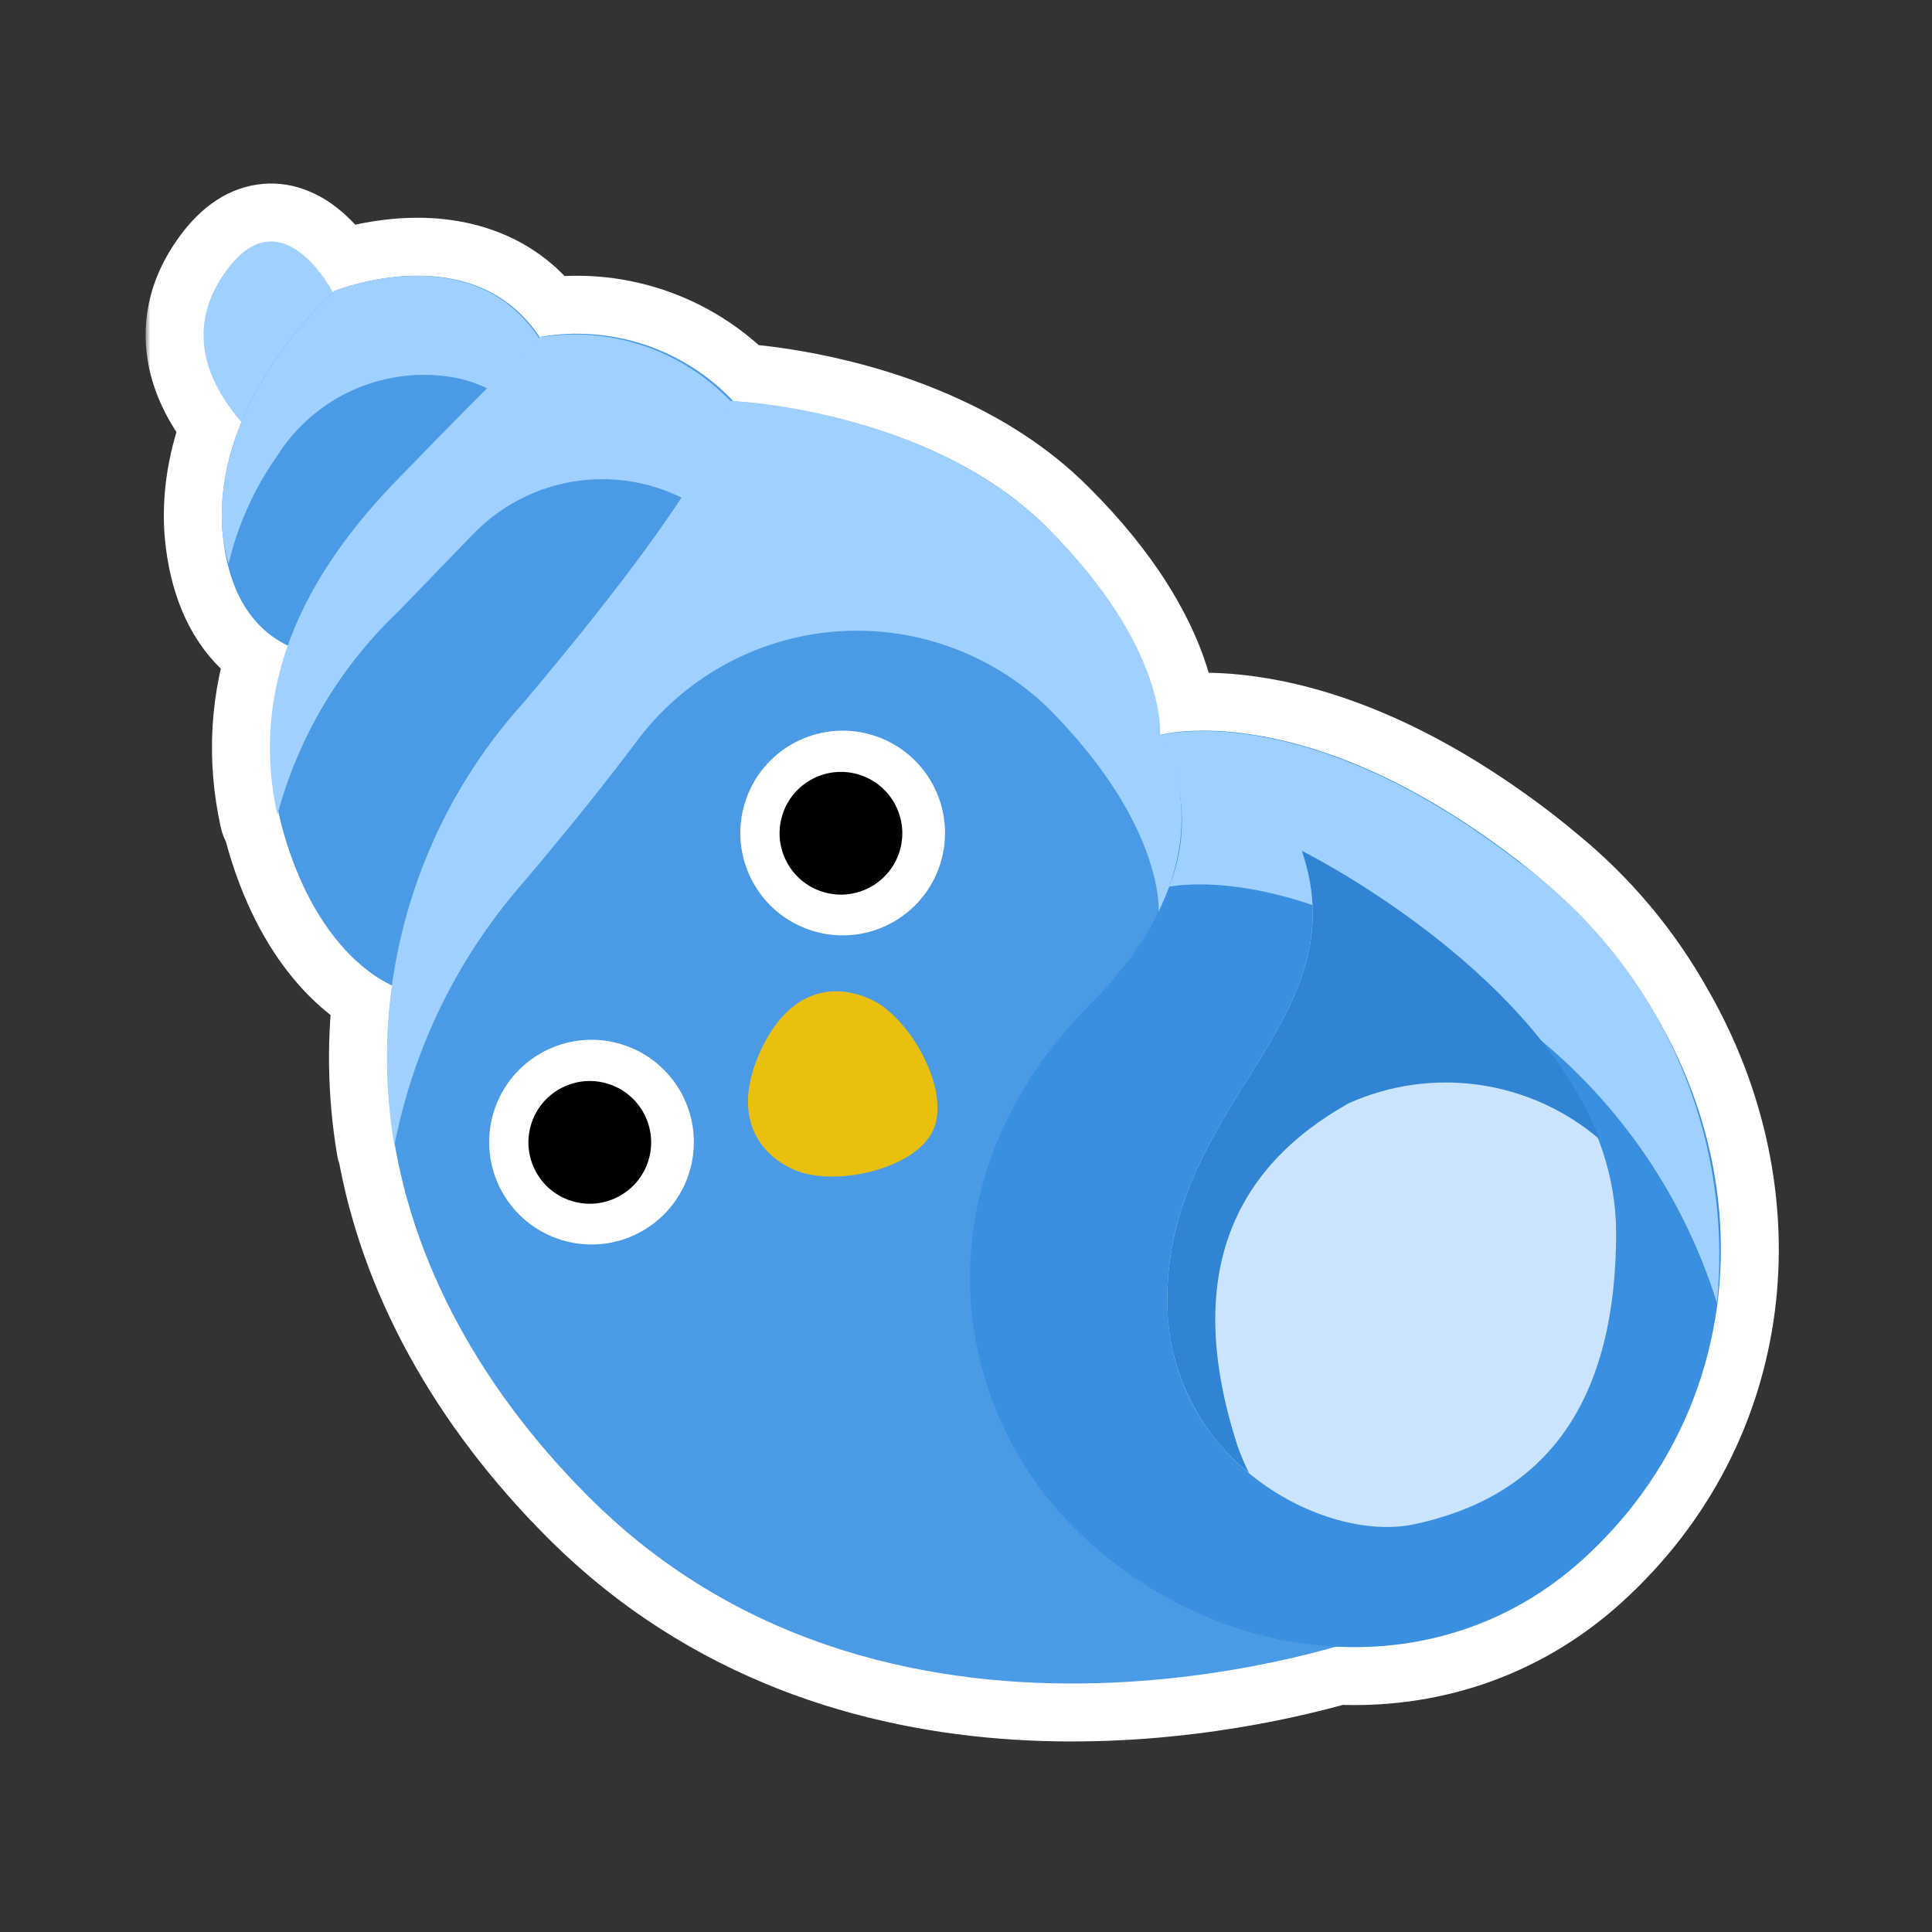 <svg width="200" height="200" viewBox="0 0 200 200" fill="none" xmlns="http://www.w3.org/2000/svg">
<rect x="0" y="0" width="200" height="200" fill="#333333" stroke="none"/>
<mask id="path-1-outside-1_922_9228" maskUnits="userSpaceOnUse" x="15.072" y="18" width="170" height="163" fill="black">
<rect fill="white" x="15.072" y="18" width="170" height="163"/>
<path d="M22.996 28.645C28.844 19.726 34.296 29.942 34.468 30.27C34.569 30.179 34.622 30.13 34.622 30.13C34.703 30.097 48.879 24.348 55.878 34.92C55.916 34.913 55.955 34.908 55.994 34.902C56.034 34.865 56.053 34.848 56.053 34.848C59.625 34.253 63.287 34.538 66.723 35.677C70.16 36.816 73.268 38.775 75.777 41.385C75.819 41.427 75.857 41.472 75.896 41.517C77.793 41.63 87.255 42.395 96.719 46.735C100.824 48.603 104.914 51.137 108.349 54.57C108.375 54.595 108.401 54.619 108.426 54.645C120.9 67.044 120.09 76.067 120.09 76.077C120.168 76.055 135.005 71.963 157.233 89.152C157.991 89.738 158.729 90.337 159.446 90.947C164.351 94.945 168.455 99.83 171.546 105.342C182.346 124.014 179.977 146.823 163.808 161.472C156.428 168.142 147.336 170.92 138.305 170.46C126.524 173.814 87.942 181.988 60.92 154.934C50.081 144.095 43.089 131.473 40.859 118.432C40.847 118.49 40.835 118.549 40.824 118.607C39.895 113.104 39.815 107.508 40.571 102.01C38.698 101.151 33.058 97.792 29.718 87.406C29.355 86.277 29.052 85.146 28.81 84.015C28.779 84.13 28.746 84.245 28.715 84.36C27.421 78.487 27.729 72.651 29.787 66.834C26.688 65.333 23.537 61.986 22.996 54.645C22.771 50.682 23.643 46.966 24.998 43.684C22.156 40.455 18.92 34.841 22.996 28.645Z"/>
</mask>
<path d="M22.996 28.645C28.844 19.726 34.296 29.942 34.468 30.27C34.569 30.179 34.622 30.13 34.622 30.13C34.703 30.097 48.879 24.348 55.878 34.92C55.916 34.913 55.955 34.908 55.994 34.902C56.034 34.865 56.053 34.848 56.053 34.848C59.625 34.253 63.287 34.538 66.723 35.677C70.16 36.816 73.268 38.775 75.777 41.385C75.819 41.427 75.857 41.472 75.896 41.517C77.793 41.63 87.255 42.395 96.719 46.735C100.824 48.603 104.914 51.137 108.349 54.57C108.375 54.595 108.401 54.619 108.426 54.645C120.9 67.044 120.09 76.067 120.09 76.077C120.168 76.055 135.005 71.963 157.233 89.152C157.991 89.738 158.729 90.337 159.446 90.947C164.351 94.945 168.455 99.83 171.546 105.342C182.346 124.014 179.977 146.823 163.808 161.472C156.428 168.142 147.336 170.92 138.305 170.46C126.524 173.814 87.942 181.988 60.92 154.934C50.081 144.095 43.089 131.473 40.859 118.432C40.847 118.49 40.835 118.549 40.824 118.607C39.895 113.104 39.815 107.508 40.571 102.01C38.698 101.151 33.058 97.792 29.718 87.406C29.355 86.277 29.052 85.146 28.81 84.015C28.779 84.13 28.746 84.245 28.715 84.36C27.421 78.487 27.729 72.651 29.787 66.834C26.688 65.333 23.537 61.986 22.996 54.645C22.771 50.682 23.643 46.966 24.998 43.684C22.156 40.455 18.92 34.841 22.996 28.645Z" fill="#EAC00F"/>
<path d="M22.996 28.645L28.009 31.941L28.013 31.935L22.996 28.645ZM34.468 30.27L29.157 33.061C30.021 34.706 31.598 35.857 33.427 36.179C35.256 36.502 37.131 35.959 38.505 34.709L34.468 30.27ZM34.622 30.13L32.36 24.572C31.684 24.847 31.064 25.243 30.531 25.741L34.622 30.13ZM55.878 34.92L50.875 38.232C52.179 40.203 54.52 41.224 56.852 40.84L55.878 34.92ZM55.994 34.902L56.937 40.828C58.107 40.642 59.197 40.113 60.067 39.308L55.994 34.902ZM56.053 34.848L55.069 28.929C53.934 29.118 52.877 29.629 52.025 30.401L56.053 34.848ZM66.723 35.677L68.611 29.981L68.611 29.981L66.723 35.677ZM75.777 41.385L71.452 45.543C71.468 45.56 71.484 45.576 71.499 45.592L75.777 41.385ZM75.896 41.517L71.419 45.511C72.474 46.694 73.955 47.411 75.537 47.506L75.896 41.517ZM96.719 46.735L94.218 52.189C94.224 52.192 94.229 52.194 94.234 52.196L96.719 46.735ZM108.349 54.57L104.108 58.814C104.116 58.822 104.125 58.831 104.133 58.839L108.349 54.57ZM108.426 54.645L112.656 50.389L112.656 50.389L108.426 54.645ZM120.09 76.077L114.114 75.538C113.937 77.501 114.735 79.425 116.248 80.686C117.762 81.948 119.798 82.385 121.696 81.858L120.09 76.077ZM157.233 89.152L153.563 93.899L153.563 93.899L157.233 89.152ZM159.446 90.947L155.557 95.516C155.589 95.544 155.622 95.571 155.655 95.598L159.446 90.947ZM171.546 105.342L166.312 108.276C166.325 108.3 166.338 108.323 166.352 108.346L171.546 105.342ZM163.808 161.472L167.832 165.923L167.837 165.918L163.808 161.472ZM138.305 170.46L138.611 164.468C137.954 164.434 137.295 164.509 136.662 164.689L138.305 170.46ZM60.92 154.934L65.165 150.694L65.162 150.692L60.92 154.934ZM40.859 118.432L46.773 117.42C46.285 114.567 43.829 112.468 40.934 112.432C38.039 112.396 35.532 114.432 34.972 117.272L40.859 118.432ZM40.824 118.607L34.908 119.606C35.391 122.467 37.851 124.572 40.752 124.607C43.652 124.642 46.163 122.596 46.714 119.748L40.824 118.607ZM40.571 102.01L46.515 102.827C46.876 100.206 45.477 97.658 43.071 96.555L40.571 102.01ZM29.718 87.406L24.006 89.243L24.006 89.243L29.718 87.406ZM28.81 84.015L34.677 82.759C34.099 80.056 31.748 78.097 28.985 78.017C26.221 77.937 23.76 79.755 23.026 82.42L28.81 84.015ZM28.715 84.36L22.856 85.652C23.452 88.354 25.818 90.298 28.584 90.359C31.349 90.42 33.798 88.581 34.512 85.908L28.715 84.36ZM29.787 66.834L35.443 68.835C36.463 65.954 35.153 62.766 32.402 61.434L29.787 66.834ZM22.996 54.645L17.005 54.985C17.007 55.019 17.009 55.053 17.012 55.087L22.996 54.645ZM24.998 43.684L30.544 45.973C31.416 43.86 31.012 41.435 29.502 39.72L24.998 43.684ZM22.996 28.645L28.013 31.935C29.016 30.406 29.3 30.78 28.509 30.952C28.129 31.035 27.778 30.999 27.544 30.934C27.346 30.879 27.306 30.826 27.421 30.906C27.533 30.985 27.71 31.133 27.934 31.371C28.153 31.604 28.369 31.871 28.568 32.145C28.972 32.703 29.196 33.136 29.157 33.061L34.468 30.27L39.78 27.479C39.681 27.292 37.714 23.462 34.3 21.074C32.436 19.769 29.496 18.455 25.953 19.227C22.49 19.983 19.9 22.424 17.978 25.354L22.996 28.645ZM34.468 30.27L38.505 34.709C38.565 34.655 38.613 34.611 38.648 34.579C38.665 34.563 38.679 34.55 38.69 34.54C38.695 34.535 38.7 34.531 38.704 34.527C38.706 34.525 38.707 34.524 38.709 34.522C38.71 34.522 38.71 34.521 38.711 34.52C38.711 34.52 38.712 34.52 38.712 34.52C38.712 34.52 38.712 34.519 38.712 34.519C38.712 34.519 38.712 34.519 38.712 34.519C38.713 34.519 38.713 34.519 38.713 34.519C38.713 34.519 38.713 34.519 34.622 30.13C30.531 25.741 30.531 25.741 30.531 25.741C30.531 25.741 30.531 25.741 30.531 25.741C30.531 25.741 30.531 25.74 30.531 25.74C30.531 25.74 30.531 25.74 30.532 25.74C30.532 25.74 30.532 25.74 30.532 25.739C30.533 25.739 30.533 25.739 30.533 25.738C30.534 25.738 30.535 25.737 30.535 25.737C30.535 25.737 30.535 25.737 30.534 25.738C30.532 25.74 30.526 25.745 30.518 25.752C30.501 25.768 30.472 25.794 30.432 25.831L34.468 30.27ZM34.622 30.13L36.883 35.687C36.67 35.774 39.451 34.637 42.818 34.546C46.076 34.458 48.94 35.309 50.875 38.232L55.878 34.92L60.88 31.608C55.817 23.959 48.092 22.399 42.493 22.55C37.002 22.699 32.654 24.453 32.36 24.572L34.622 30.13ZM55.878 34.92L56.852 40.84C56.829 40.844 56.812 40.847 56.804 40.848C56.797 40.849 56.794 40.849 56.803 40.848C56.807 40.847 56.827 40.844 56.847 40.842C56.868 40.838 56.9 40.834 56.937 40.828L55.994 34.902L55.051 28.977C55.069 28.974 55.081 28.972 55.083 28.972C55.083 28.972 55.084 28.972 55.069 28.974C55.058 28.976 55.035 28.979 55.009 28.983C54.982 28.987 54.946 28.992 54.904 28.999L55.878 34.92ZM55.994 34.902L60.067 39.308C60.08 39.296 60.087 39.29 60.088 39.288C60.089 39.288 60.089 39.288 60.087 39.29C60.086 39.29 60.085 39.291 60.084 39.293C60.083 39.293 60.082 39.294 60.081 39.294C60.081 39.295 60.081 39.295 60.081 39.295C60.081 39.295 60.081 39.295 60.081 39.295C60.081 39.295 60.081 39.295 60.081 39.295C60.081 39.295 60.081 39.294 60.082 39.294L56.053 34.848L52.025 30.401C52.026 30.4 52.024 30.402 52.021 30.405C52.018 30.407 52.015 30.41 52.012 30.413C52.005 30.419 51.997 30.426 51.988 30.434C51.97 30.451 51.948 30.471 51.921 30.497L55.994 34.902ZM56.053 34.848L57.038 40.766C59.648 40.332 62.325 40.54 64.836 41.372L66.723 35.677L68.611 29.981C64.249 28.536 59.601 28.175 55.069 28.929L56.053 34.848ZM66.723 35.677L64.836 41.372C67.347 42.205 69.618 43.636 71.452 45.543L75.777 41.385L80.102 37.226C76.917 33.914 72.973 31.427 68.611 29.981L66.723 35.677ZM75.777 41.385L71.499 45.592C71.456 45.548 71.421 45.51 71.396 45.484C71.372 45.458 71.355 45.439 71.35 45.433C71.346 45.428 71.343 45.425 71.358 45.441C71.367 45.452 71.391 45.48 71.419 45.511L75.896 41.517L80.373 37.522C80.381 37.531 80.386 37.536 80.376 37.525C80.371 37.519 80.348 37.493 80.325 37.467C80.278 37.414 80.18 37.305 80.055 37.177L75.777 41.385ZM75.896 41.517L75.537 47.506C77.151 47.603 85.749 48.305 94.218 52.189L96.719 46.735L99.22 41.281C88.762 36.486 78.434 35.658 76.256 35.527L75.896 41.517ZM96.719 46.735L94.234 52.196C97.866 53.849 101.304 56.012 104.108 58.814L108.349 54.57L112.591 50.326C108.524 46.262 103.782 43.357 99.205 41.274L96.719 46.735ZM108.349 54.57L104.133 58.839C104.169 58.875 104.2 58.904 104.22 58.924C104.239 58.942 104.257 58.959 104.26 58.962C104.267 58.969 104.261 58.963 104.252 58.954C104.242 58.944 104.222 58.925 104.196 58.9L108.426 54.645L112.656 50.389C112.618 50.351 112.585 50.319 112.562 50.297C112.541 50.276 112.521 50.258 112.516 50.253C112.506 50.243 112.511 50.248 112.517 50.254C112.524 50.261 112.542 50.278 112.566 50.301L108.349 54.57ZM108.426 54.645L104.196 58.9C115.361 69.998 113.96 77.246 114.114 75.538L120.09 76.077L126.065 76.616C126.221 74.889 126.439 64.09 112.656 50.389L108.426 54.645ZM120.09 76.077L121.696 81.858C120.149 82.288 132.988 77.987 153.563 93.899L157.233 89.152L160.904 84.406C137.023 65.938 120.187 69.823 118.483 70.296L120.09 76.077ZM157.233 89.152L153.563 93.899C154.248 94.429 154.913 94.968 155.557 95.516L159.446 90.947L163.335 86.379C162.545 85.706 161.734 85.048 160.903 84.406L157.233 89.152ZM159.446 90.947L155.655 95.598C159.976 99.119 163.59 103.422 166.312 108.276L171.546 105.342L176.779 102.407C173.32 96.238 168.727 90.771 163.237 86.296L159.446 90.947ZM171.546 105.342L166.352 108.346C175.882 124.823 173.645 144.464 159.78 157.025L163.808 161.472L167.837 165.918C186.31 149.183 188.81 123.206 176.739 102.338L171.546 105.342ZM163.808 161.472L159.785 157.02C153.676 162.542 146.176 164.853 138.611 164.468L138.305 170.46L138 176.452C148.496 176.987 159.181 173.742 167.832 165.923L163.808 161.472ZM138.305 170.46L136.662 164.689C131.126 166.265 119.267 168.972 105.708 168.112C92.212 167.257 77.359 162.903 65.165 150.694L60.92 154.934L56.675 159.175C71.503 174.02 89.453 179.106 104.949 180.088C120.382 181.066 133.703 178.009 139.948 176.231L138.305 170.46ZM60.92 154.934L65.162 150.692C55.041 140.57 48.758 129.031 46.773 117.42L40.859 118.432L34.945 119.443C37.419 133.915 45.12 147.62 56.677 159.177L60.92 154.934ZM40.859 118.432L34.972 117.272C34.97 117.282 34.968 117.293 34.961 117.33C34.955 117.359 34.944 117.41 34.933 117.466L40.824 118.607L46.714 119.748C46.714 119.749 46.715 119.748 46.715 119.746C46.715 119.745 46.716 119.742 46.716 119.739C46.718 119.732 46.719 119.723 46.722 119.709C46.727 119.687 46.736 119.639 46.746 119.591L40.859 118.432ZM40.824 118.607L46.74 117.608C45.913 112.708 45.842 107.724 46.515 102.827L40.571 102.01L34.627 101.192C33.788 107.291 33.877 113.5 34.908 119.606L40.824 118.607ZM40.571 102.01L43.071 96.555C42.593 96.336 38.211 94.216 35.43 85.57L29.718 87.406L24.006 89.243C27.905 101.369 34.802 105.966 38.071 107.464L40.571 102.01ZM29.718 87.406L35.43 85.57C35.127 84.626 34.876 83.689 34.677 82.759L28.81 84.015L22.943 85.27C23.228 86.603 23.584 87.928 24.006 89.243L29.718 87.406ZM28.81 84.015L23.026 82.42C23.002 82.508 22.958 82.666 22.919 82.812L28.715 84.36L34.512 85.908C34.535 85.824 34.555 85.751 34.595 85.609L28.81 84.015ZM28.715 84.36L34.575 83.069C33.517 78.269 33.766 73.575 35.443 68.835L29.787 66.834L24.13 64.833C21.691 71.727 21.325 78.704 22.856 85.652L28.715 84.36ZM29.787 66.834L32.402 61.434C31.748 61.117 31.073 60.613 30.486 59.695C29.882 58.751 29.192 57.087 28.98 54.204L22.996 54.645L17.012 55.087C17.692 64.305 21.923 69.692 27.171 72.234L29.787 66.834ZM22.996 54.645L28.986 54.305C28.824 51.441 29.447 48.631 30.544 45.973L24.998 43.684L19.451 41.395C17.84 45.3 16.718 49.922 17.005 54.985L22.996 54.645ZM24.998 43.684L29.502 39.72C28.406 38.474 27.548 37.101 27.219 35.802C26.951 34.747 26.955 33.544 28.009 31.941L22.996 28.645L17.983 25.348C14.961 29.942 14.545 34.643 15.587 38.752C16.567 42.616 18.748 45.664 20.493 47.647L24.998 43.684Z" fill="white" mask="url(#path-1-outside-1_922_9228)"/>
<path d="M28.047 46.547C28.047 46.547 16.644 38.301 22.995 28.644C28.938 19.581 34.473 30.278 34.473 30.278L28.047 46.547Z" fill="#A0D0FF"/>
<path d="M36.293 67.943C36.293 67.943 24.11 69.763 22.995 54.645C22.215 40.902 34.621 30.13 34.621 30.13C34.621 30.13 48.996 24.261 55.979 35.07C62.962 45.879 36.293 67.943 36.293 67.943Z" fill="#4B9AE6"/>
<path d="M23.664 58.359C24.61 54.359 26.312 50.577 28.678 47.216C30.601 44.156 33.402 41.747 36.715 40.302C40.028 38.858 43.7 38.445 47.25 39.119C50.797 39.855 53.909 41.965 55.905 44.988C56.737 43.488 57.174 41.8 57.174 40.085C57.174 38.369 56.737 36.682 55.905 35.182C48.996 24.261 34.621 30.13 34.621 30.13C34.621 30.13 22.215 40.902 22.995 54.645C23.091 55.903 23.315 57.147 23.664 58.359Z" fill="#A0D0FF"/>
<path d="M41.196 102.264C41.196 102.264 33.767 99.998 29.718 87.406C25.669 74.814 29.087 62.074 41.196 49.705C53.304 37.336 56.053 34.847 56.053 34.847C59.624 34.253 63.287 34.538 66.723 35.677C70.16 36.816 73.267 38.775 75.777 41.385C84.766 50.522 41.196 102.264 41.196 102.264Z" fill="#4B9AE6"/>
<path d="M41.196 63.337L48.996 55.276C52.232 51.924 56.61 49.911 61.261 49.636C65.912 49.36 70.496 50.843 74.105 53.791L74.365 54.014C76.891 48.256 77.745 43.65 75.591 41.496C73.085 38.88 69.98 36.913 66.543 35.768C63.106 34.622 59.442 34.332 55.867 34.921C55.867 34.921 53.23 37.15 41.01 49.779C29.867 61.257 26.152 72.734 28.715 84.36C30.858 76.336 35.177 69.06 41.196 63.337Z" fill="#A0D0FF"/>
<path d="M141.856 169.346C141.856 169.346 93.16 187.212 60.919 154.934C37.296 131.311 31.947 99.218 54.345 72.772C76.743 46.325 75.703 41.533 75.703 41.533C75.703 41.533 96.243 42.388 108.427 54.645C120.61 66.903 119.941 76.003 119.941 76.003L161.171 117.159L141.856 169.346Z" fill="#4B9AE6"/>
<path d="M54.344 91.157C59.173 85.437 62.924 80.72 65.822 76.857C68.223 73.6 71.292 70.892 74.824 68.915C78.355 66.939 82.267 65.738 86.3 65.393C90.332 65.049 94.392 65.568 98.207 66.918C102.023 68.267 105.506 70.414 108.426 73.217C120.758 85.549 119.941 94.575 119.941 94.575L156.045 130.679L161.022 117.307L120.089 76.077C120.089 76.077 120.906 67.051 108.426 54.645C95.945 42.239 75.553 41.496 75.553 41.496C75.553 41.496 76.148 46.77 54.196 72.734C48.649 78.875 44.565 86.193 42.249 94.137C39.933 102.082 39.446 110.447 40.824 118.607C42.798 108.414 47.467 98.936 54.344 91.157Z" fill="#A0D0FF"/>
<path d="M120.089 76.077C120.089 76.077 134.947 71.917 157.233 89.152C182.454 108.653 185.128 142.157 163.808 161.471C148.356 175.438 125.401 172.355 111.212 158.166C97.654 144.608 95.425 121.393 112.883 103.935C128.409 88.335 120.089 76.077 120.089 76.077Z" fill="#3B8FE0"/>
<path d="M121.019 91.789C124.361 91.232 137.213 90.452 156.231 105.161C166.442 112.462 173.993 122.895 177.738 134.876C178.596 126.127 177.149 117.306 173.538 109.29C169.928 101.274 164.281 94.344 157.16 89.189C134.873 71.954 120.016 76.114 120.016 76.114C121.355 78.482 122.142 81.122 122.315 83.837C122.489 86.551 122.046 89.27 121.019 91.789Z" fill="#A0D0FF"/>
<path d="M134.761 88.075C140.778 105.718 120.832 114.076 120.832 134.579C120.832 151.22 137.101 159.763 146.387 157.794C159.164 155.083 167.299 146.205 167.299 127.596C167.299 104.121 134.761 88.075 134.761 88.075Z" fill="#CAE3FF"/>
<path d="M128.113 149.697C122.392 132.016 127.704 120.91 139.59 114.224C143.83 112.313 148.526 111.648 153.13 112.306C157.734 112.963 162.056 114.917 165.591 117.939C158.571 99.85 134.761 88.075 134.761 88.075C140.779 105.718 120.832 114.076 120.832 134.579C120.807 138.008 121.556 141.399 123.022 144.498C124.488 147.598 126.635 150.327 129.301 152.483C128.843 151.582 128.446 150.651 128.113 149.697Z" fill="#3184D4"/>
<path d="M58.131 128.364C63.725 130.078 69.65 126.932 71.364 121.337C73.078 115.742 69.932 109.817 64.337 108.103C58.742 106.389 52.817 109.536 51.103 115.131C49.389 120.725 52.536 126.65 58.131 128.364Z" fill="white"/>
<path d="M59.194 124.332C62.548 125.359 66.1 123.473 67.128 120.119C68.155 116.765 66.269 113.213 62.915 112.185C59.56 111.158 56.008 113.044 54.981 116.398C53.953 119.752 55.84 123.305 59.194 124.332Z" fill="black"/>
<path d="M84.131 96.364C89.725 98.078 95.65 94.932 97.364 89.337C99.078 83.742 95.932 77.817 90.337 76.103C84.742 74.389 78.817 77.536 77.103 83.13C75.389 88.725 78.536 94.65 84.131 96.364Z" fill="white"/>
<path d="M85.194 92.332C88.548 93.359 92.1 91.473 93.128 88.119C94.155 84.765 92.269 81.213 88.915 80.185C85.561 79.158 82.008 81.044 80.981 84.398C79.954 87.752 81.84 91.305 85.194 92.332Z" fill="black"/>
<path d="M90.105 103.433C94.221 105.283 98.454 112.87 96.607 116.976C94.756 121.092 86.262 122.932 82.15 121.072C78.038 119.211 75.916 115.022 78.681 108.893C81.474 102.689 85.993 101.572 90.105 103.433Z" fill="#EAC00F"/>
</svg>
